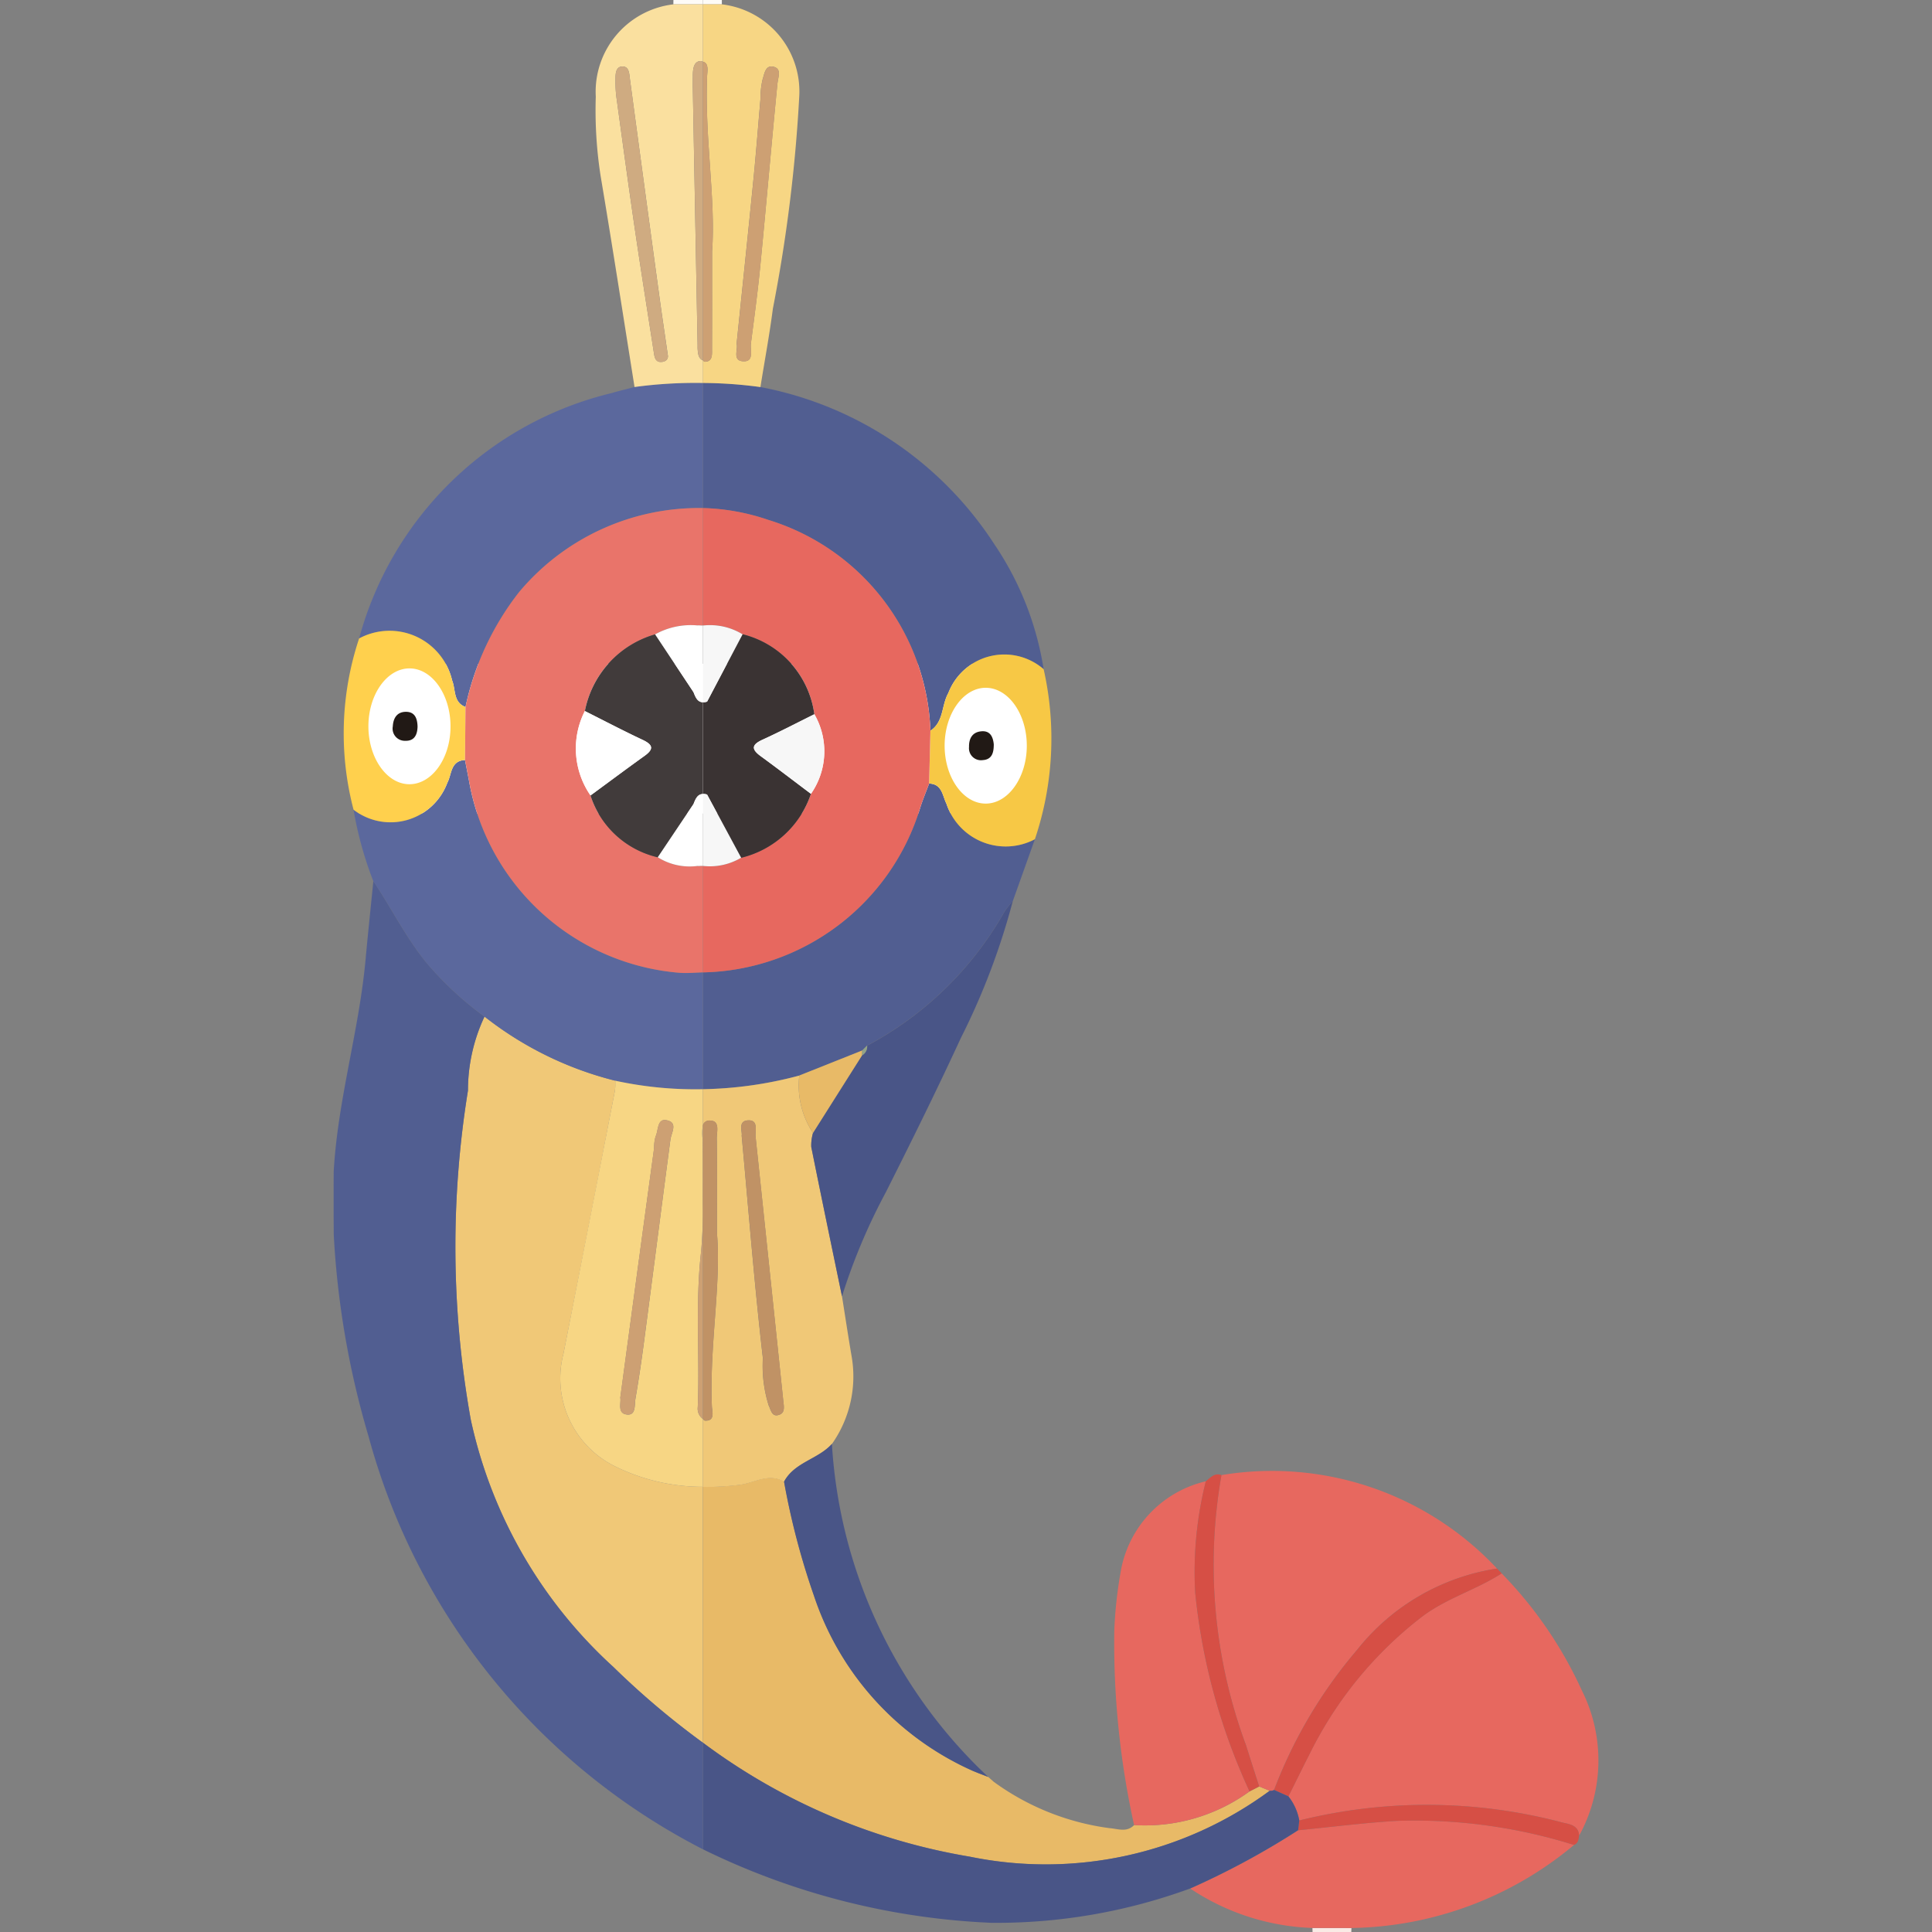 <svg xmlns="http://www.w3.org/2000/svg" viewBox="0 0 32 32"><rect x="0" y="0" width="32" height="32" fill="#808080" stroke="none"/><defs><style>.a{fill:#fff;}.b{fill:#fdfbf7;}.c{fill:#f9eae5;}.d{fill:#eddda3;}.e{fill:#e8ba67;}.f{fill:#f0c877;}.g{fill:#515e91;}.h{fill:#5b689d;}.i{fill:#e3c791;}.j{fill:#f7d684;}.k{fill:#fae09f;}.l{fill:#e7685f;}.m{fill:#495587;}.n{fill:#f7c845;}.o{fill:#d64f45;}.p{fill:#a7b8a0;}.q{fill:#ffd04d;}.r{fill:#e9746a;}.s{fill:#92a387;}.t{fill:#c09265;}.u{fill:#d6af7b;}.v{fill:#cda073;}.w{fill:#cfab81;}.x{fill:#3a3333;}.y{fill:#413b3b;}.z{fill:#f7f7f7;}.aa{fill:#211915;}</style></defs><title>603-eelektrik</title><rect class="a" x="5.948" y="10.994" width="11.193" height="2.48"/><path class="b" d="M11.956.072,11.956,0H11.641V.072Z"/><path class="b" d="M11.153.072H11.641V0h-.487Z"/><path class="c" d="M21.74,32q-0-.034-.002-.067l.646.001L22.382,32Z"/><polygon class="d" points="16.367 29.431 16.37 29.434 16.372 29.434 16.367 29.431"/><path class="e" d="M20.857,29.59l-.16.081a2.946,2.946,0,0,1-1.912.558c-.123.125-.264.062-.407.051a4.184,4.184,0,0,1-1.919-.768l-.088-.078c-.073-.03-.165-.065-.165-.065l-.077-.031a4.847,4.847,0,0,1-2.645-2.903,12.366,12.366,0,0,1-.497-1.894c-.253-.15-.487.017-.726.05a4.227,4.227,0,0,1-.619.035v4.238a10.201,10.201,0,0,0,4.422,1.889A6.253,6.253,0,0,0,21.03,29.661Q20.943,29.625,20.857,29.59Z"/><path class="f" d="M10.166,24.277a1.624,1.624,0,0,1-.833-1.857q.433-2.179.853-4.361a.924.924,0,0,0,.004-.16,5.759,5.759,0,0,1-2.165-1.062,2.87,2.87,0,0,0-.274,1.225,16.199,16.199,0,0,0,.047,5.453A7.755,7.755,0,0,0,10.158,27.609a13.423,13.423,0,0,0,1.483,1.255V24.626A3.272,3.272,0,0,1,10.166,24.277Z"/><path class="g" d="M16.472,9.018A5.931,5.931,0,0,0,12.596,6.411a7.262,7.262,0,0,0-.955-.068V8.415a3.624,3.624,0,0,1,1.085.197,3.803,3.803,0,0,1,2.685,3.491c.223-.147.181-.42.296-.623a.993.993,0,0,1,1.579-.395A5.091,5.091,0,0,0,16.472,9.018Z"/><path class="h" d="M10.51,6.41c-.129.034-.258.065-.385.102A5.719,5.719,0,0,0,5.948,10.575a1.064,1.064,0,0,1,1.541.696c.061.15.015.361.221.439a4.659,4.659,0,0,1,.888-1.904A3.886,3.886,0,0,1,11.641,8.415V6.343A7.484,7.484,0,0,0,10.51,6.41Z"/><path class="g" d="M15.676,13.312c-.067-.134-.071-.327-.287-.334-.05.136-.107.27-.15.409a3.845,3.845,0,0,1-3.598,2.719v1.934a6.581,6.581,0,0,0,1.598-.226q.521-.207,1.042-.415l.081-.081A5.66,5.66,0,0,0,16.634,15.105a1.735,1.735,0,0,1,.143-.185q.182-.51.364-1.02A1.034,1.034,0,0,1,15.676,13.312Z"/><path class="h" d="M11.266,16.114A3.858,3.858,0,0,1,7.77,12.942c-.022-.118-.046-.236-.068-.353-.243.011-.218.24-.293.377a1.003,1.003,0,0,1-1.553.446,6.047,6.047,0,0,0,.328,1.185c.301.448.539.933.886,1.359a5.479,5.479,0,0,0,.955.882,5.759,5.759,0,0,0,2.165,1.062,6.254,6.254,0,0,0,1.451.141V16.106C11.516,16.11,11.393,16.121,11.266,16.114Z"/><path class="i" d="M11.641,19.227v.716C11.641,19.705,11.643,19.466,11.641,19.227Z"/><path class="f" d="M14.102,22.445c-.055-.324-.104-.649-.156-.974-.171-.825-.343-1.649-.509-2.475a.743.743,0,0,1,.029-.231,1.417,1.417,0,0,1-.227-.95,6.581,6.581,0,0,1-1.598.226v.6a.11.11,0,0,1,.125-.079c.164.003.104.188.106.296.007.467.003.934.003,1.566.073.848-.126,1.855-.084,2.868.004.088.058.247-.113.239-.019-.001-.023-.02-.037-.028v1.125a4.227,4.227,0,0,0,.619-.035c.24-.032.473-.199.726-.05.173-.324.565-.371.793-.626A1.94,1.94,0,0,0,14.102,22.445Zm-1.185.984c-.132.057-.147-.074-.185-.149a2.191,2.191,0,0,1-.097-.785c-.14-1.211-.235-2.427-.351-3.686.015-.061-.068-.24.101-.252.183-.013.119.168.13.274q.231,2.193.46,4.386C12.985,23.301,13.001,23.393,12.918,23.429Z"/><path class="j" d="M11.557,23.306c.034-.851-.042-1.701.053-2.554a7.135,7.135,0,0,0,.031-.808v-.716c-.001-.119-.005-.237-.003-.355a.87.87,0,0,1,.003-.232v-.6a6.254,6.254,0,0,1-1.451-.141.924.924,0,0,1-.004.16Q9.761,20.24,9.333,22.42a1.624,1.624,0,0,0,.833,1.857,3.272,3.272,0,0,0,1.475.349V23.501A.209.209,0,0,1,11.557,23.306Zm-.453-4.427c-.146,1.103-.287,2.207-.432,3.31-.043.328-.091.655-.147.981-.018.104.014.289-.157.257-.145-.027-.076-.203-.094-.276.12-.89.235-1.744.351-2.597q.104-.768.209-1.535a.67.67,0,0,1,.025-.196c.048-.099.024-.297.178-.269C11.237,18.59,11.12,18.757,11.104,18.879Z"/><path class="j" d="M11.956.072H11.641v.949c.105.025.075.157.071.24-.042,1.027.145,2.047.082,2.903,0,.652.001,1.133-.001,1.613-0.0.09.014.211-.116.215-.022 0-.022-.018-.037-.023v.374a7.262,7.262,0,0,1,.955.068c.069-.432.15-.863.206-1.297a25.483,25.483,0,0,0,.437-3.514A1.453,1.453,0,0,0,11.956.072Zm.921,1.306c-.099,1.003-.185,2.007-.283,3.01-.042.435-.101.869-.157,1.302-.014.108.054.293-.112.294-.208.002-.095-.202-.125-.289.096-.934.192-1.843.282-2.754.043-.436.076-.872.114-1.308a1.347,1.347,0,0,1,.034-.315c.03-.089.045-.249.185-.212C12.95,1.142,12.888,1.272,12.878,1.378Z"/><path class="k" d="M11.555,5.783c-.002-.027-0-.053-.001-.08q-.04-2.118-.079-4.235c-.001-.067-0-.134 0-.2 0-.11.008-.254.131-.257.016-0.0.023.007.035.01v-.949h-.488a1.458,1.458,0,0,0-1.285,1.529,7.076,7.076,0,0,0,.08,1.313c.196,1.164.376,2.331.562,3.496A7.484,7.484,0,0,1,11.641,6.343V5.968C11.569,5.94,11.56,5.858,11.555,5.783Zm-.585.21c-.11.017-.128-.068-.14-.15-.105-.681-.214-1.36-.314-2.042-.108-.734-.207-1.469-.308-2.203a2.08,2.08,0,0,1-.014-.279c-0-.094.003-.218.117-.218.113-0.0.111.124.124.218q.238,1.772.48,3.543c.043.315.09.629.148,1.029C11.062,5.883,11.081,5.976,10.97,5.994Z"/><path class="l" d="M24.872,26.06a6.807,6.807,0,0,1,1.325,1.932,2.589,2.589,0,0,1-.041,2.411c-.014-.185-.177-.189-.294-.221a8.765,8.765,0,0,0-4.342-.029.891.891,0,0,0-.18-.4c.119-.238.236-.477.357-.715a6.472,6.472,0,0,1,1.853-2.259C23.957,26.471,24.45,26.333,24.872,26.06Z"/><path class="l" d="M21.03,29.661l-.174-.072c-.072-.227-.146-.453-.217-.68a8.588,8.588,0,0,1-.408-4.477,5.105,5.105,0,0,1,4.564,1.548,3.66,3.66,0,0,0-2.318,1.347,7.882,7.882,0,0,0-1.375,2.32A.119.119,0,0,1,21.03,29.661Z"/><path class="l" d="M20.696,29.671a2.947,2.947,0,0,1-1.912.558,14.024,14.024,0,0,1-.328-3.218,7.132,7.132,0,0,1,.102-.954,1.86,1.86,0,0,1,1.414-1.522,6.167,6.167,0,0,0-.176,1.844A10.269,10.269,0,0,0,20.696,29.671Z"/><path class="l" d="M22.384,31.934l-.646-.001a3.876,3.876,0,0,1-2.024-.653,13.153,13.153,0,0,0,1.787-.965c.541-.053,1.081-.122,1.623-.155a8.815,8.815,0,0,1,2.947.398A5.882,5.882,0,0,1,22.384,31.934Z"/><path class="m" d="M13.946,21.471c-.171-.825-.343-1.649-.509-2.475a.742.742,0,0,1,.029-.231l.812-1.284a.168.168,0,0,0,.085-.162,5.661,5.661,0,0,0,2.271-2.213,1.752,1.752,0,0,1,.142-.185,11.584,11.584,0,0,1-.862,2.273c-.396.859-.816,1.707-1.241,2.552A9.961,9.961,0,0,0,13.946,21.471Z"/><path class="n" d="M17.141,13.9a1.034,1.034,0,0,1-1.465-.588c-.067-.134-.071-.327-.287-.334q.011-.438.022-.876c.223-.147.181-.42.296-.623a.993.993,0,0,1,1.579-.395A5.215,5.215,0,0,1,17.141,13.9Zm-.134-1.541c.003-.536-.311-.976-.692-.967-.366.009-.666.434-.669.951-.003.536.311.976.692.967C16.704,13.301,17.004,12.876,17.007,12.359Z"/><path class="o" d="M21.103,29.647a7.88,7.88,0,0,1,1.375-2.32,3.66,3.66,0,0,1,2.318-1.347l.077.08c-.422.273-.916.411-1.322.72a6.472,6.472,0,0,0-1.853,2.259c-.121.237-.238.476-.357.715Z"/><path class="o" d="M20.696,29.671a10.269,10.269,0,0,1-.9-3.292,6.167,6.167,0,0,1,.176-1.844c.076-.06.142-.145.259-.103a8.588,8.588,0,0,0,.408,4.477c.071.227.144.454.217.68Z"/><path class="o" d="M26.07,30.558a8.815,8.815,0,0,0-2.947-.398c-.542.033-1.082.102-1.623.155l.019-.162a8.765,8.765,0,0,1,4.342.029c.117.032.281.036.294.221C26.146,30.465,26.142,30.53,26.07,30.558Z"/><path class="p" d="M16.458,29.512l-.092-.081Z"/><path class="m" d="M21.34,29.753q-.118-.053-.237-.106a.12.12,0,0,1-.073.014,6.253,6.253,0,0,1-4.967,1.091,10.201,10.201,0,0,1-4.422-1.889v1.766a11.982,11.982,0,0,0,4.785,1.219,9.331,9.331,0,0,0,3.288-.569,13.161,13.161,0,0,0,1.787-.965l.019-.162A.891.891,0,0,0,21.34,29.753Z"/><path class="g" d="M10.158,27.609A7.755,7.755,0,0,1,7.798,23.517a16.199,16.199,0,0,1-.047-5.453,2.87,2.87,0,0,1,.274-1.225A5.479,5.479,0,0,1,7.07,15.955c-.348-.425-.585-.91-.886-1.359-.044.436-.09.871-.13,1.308-.109,1.177-.461,2.319-.527,3.503l-.001.241-0.0.484.002.321a14.422,14.422,0,0,0,.577,3.34,10.883,10.883,0,0,0,5.537,6.837V28.864A13.423,13.423,0,0,1,10.158,27.609Z"/><path class="q" d="M7.489,11.271A1.064,1.064,0,0,0,5.948,10.575a4.975,4.975,0,0,0-.092,2.836,1.003,1.003,0,0,0,1.553-.446c.075-.137.05-.366.293-.377q.004-.439.008-.878C7.504,11.632,7.55,11.421,7.489,11.271Zm-.722,1.718c-.366-.011-.663-.438-.665-.954-.002-.537.314-.975.695-.964.366.011.663.438.665.954C7.465,12.562,7.149,13,6.767,12.989Z"/><path class="m" d="M16.204,29.274h-0a8.239,8.239,0,0,1-2.425-5.359c-.228.255-.62.302-.793.626a12.366,12.366,0,0,0,.497,1.894,4.847,4.847,0,0,0,2.645,2.903.114.114,0,0,1,.034-.052c.006-.007.014-.004.021-.006-.007.002-.015-.001-.021.006a.114.114,0,0,0-.034.052l.077.031.161.062Z"/><path class="l" d="M12.726,8.611A3.624,3.624,0,0,0,11.641,8.415v1.945a1.035,1.035,0,0,1,.658.145,1.582,1.582,0,0,1,1.189,1.325,1.229,1.229,0,0,1-.056,1.318,1.62,1.62,0,0,1-1.156,1.059,1.014,1.014,0,0,1-.635.135v1.764a3.845,3.845,0,0,0,3.598-2.719c.043-.138.1-.273.15-.409q.011-.438.022-.876A3.803,3.803,0,0,0,12.726,8.611Z"/><path class="r" d="M11.552,14.343a.991.991,0,0,1-.657-.144A1.534,1.534,0,0,1,9.78,13.175a1.367,1.367,0,0,1-.093-1.398A1.649,1.649,0,0,1,10.851,10.507a1.215,1.215,0,0,1,.701-.148c.03-.003.059.003.089.002V8.415a3.886,3.886,0,0,0-3.043,1.392A4.66,4.66,0,0,0,7.71,11.71q-.004.439-.008.878c.023.118.046.235.068.353a3.858,3.858,0,0,0,3.496,3.172c.127.008.25-.004.375-.008V14.342C11.611,14.34,11.582,14.346,11.552,14.343Z"/><path class="e" d="M14.278,17.48l-.812,1.284a1.417,1.417,0,0,1-.227-.95l1.042-.415Z"/><path class="s" d="M14.278,17.48l.003-.081.081-.081A.168.168,0,0,1,14.278,17.48Z"/><path class="t" d="M11.875,20.422c0-.632.004-1.099-.003-1.566-.002-.108.058-.293-.106-.296a.11.11,0,0,0-.125.079v.588c.002.239-0.0.478,0,.716V23.501c.014.008.018.027.037.028.172.008.117-.151.113-.239C11.75,22.277,11.948,21.271,11.875,20.422Z"/><path class="u" d="M11.638,18.872c-.002.118.002.237.003.355V18.639A.87.87,0,0,0,11.638,18.872Z"/><path class="v" d="M11.61,20.751c-.096.853-.019,1.704-.053,2.554a.209.209,0,0,0,.084.195V19.943A7.135,7.135,0,0,1,11.61,20.751Z"/><path class="v" d="M11.036,18.553c-.154-.028-.13.17-.178.269a.67.67,0,0,0-.025.196q-.104.768-.209,1.535c-.115.853-.23,1.706-.351,2.597.018.073-.051.249.094.276.171.032.139-.153.157-.257.055-.326.104-.653.147-.981.146-1.103.287-2.207.432-3.31C11.12,18.757,11.237,18.59,11.036,18.553Z"/><path class="t" d="M12.285,18.809c.015-.061-.068-.24.101-.252.183-.013.119.169.13.274q.231,2.193.46,4.386c.009.084.025.175-.058.211-.132.057-.147-.074-.185-.149a2.191,2.191,0,0,1-.096-.785C12.496,21.283,12.401,20.067,12.285,18.809Z"/><path class="v" d="M11.712,1.261c.003-.083.034-.215-.071-.24v4.947c.015.006.014.024.037.023.13-.003.116-.125.116-.215.002-.48.001-.961.001-1.613C11.858,3.309,11.671,2.288,11.712,1.261Z"/><path class="w" d="M11.606,1.011c-.123.003-.131.147-.131.257-0.0.067-.001.134-0.0.2q.039,2.118.079,4.235c0.0.027-.001.053.001.08.006.075.014.156.086.185v-4.947C11.629,1.018,11.622,1.011,11.606,1.011Z"/><path class="w" d="M10.435,1.32c-.013-.094-.011-.218-.124-.218-.115 0-.118.125-.117.218a2.08,2.08,0,0,0,.014.279c.101.735.201,1.469.308,2.203.1.681.209,1.361.314,2.042.013.082.03.167.14.15.111-.017.092-.111.092-.102-.058-.4-.105-.714-.148-1.029Q10.673,3.092,10.435,1.32Z"/><path class="v" d="M12.201,5.696c.096-.934.192-1.843.282-2.754.043-.436.076-.872.114-1.308a1.347,1.347,0,0,1,.034-.315c.03-.089.045-.249.185-.212.134.036.073.165.062.272-.099,1.003-.185,2.007-.283,3.01-.042.435-.101.869-.157,1.302-.014.108.054.293-.112.294C12.118,5.987,12.231,5.783,12.201,5.696Z"/><path class="x" d="M12.627,12.253c.291-.133.574-.281.861-.423A1.582,1.582,0,0,0,12.299,10.505q-.293.558-.587,1.116a.177.177,0,0,1-.071.01v1.52a.177.177,0,0,1,.071.01q.282.523.564,1.047a1.62,1.62,0,0,0,1.156-1.059c-.277-.208-.551-.419-.831-.623C12.445,12.412,12.444,12.337,12.627,12.253Z"/><path class="y" d="M11.487,11.465q-.318-.479-.636-.958a1.65,1.65,0,0,0-1.164,1.271c.318.159.633.325.955.476.174.082.192.153.031.268-.3.215-.596.436-.893.654a1.534,1.534,0,0,0,1.115,1.024q.296-.441.592-.882c.032-.083.066-.164.154-.166v-1.52C11.552,11.629,11.519,11.547,11.487,11.465Z"/><path class="a" d="M10.642,12.253c-.322-.151-.637-.316-.955-.476a1.367,1.367,0,0,0,.094,1.397c.298-.218.593-.439.893-.654C10.834,12.406,10.816,12.335,10.642,12.253Z"/><path class="z" d="M13.432,13.148c-.277-.208-.551-.419-.831-.623-.155-.113-.157-.188.027-.272.291-.133.574-.281.861-.423A1.229,1.229,0,0,1,13.432,13.148Z"/><path class="z" d="M12.299,10.506a1.034,1.034,0,0,0-.658-.145v1.27a.177.177,0,0,0,.071-.01Q12.005,11.063,12.299,10.506Z"/><path class="a" d="M11.552,10.359a1.215,1.215,0,0,0-.701.148q.318.479.636.958c.032.083.065.164.154.166V10.36C11.611,10.362,11.583,10.356,11.552,10.359Z"/><path class="z" d="M12.275,14.207q-.282-.523-.564-1.047a.177.177,0,0,0-.071-.01V14.342A1.014,1.014,0,0,0,12.275,14.207Z"/><path class="a" d="M11.487,13.317q-.296.441-.592.882a.992.992,0,0,0,.657.144c.03.003.059-.003.089-.001V13.151C11.553,13.153,11.519,13.234,11.487,13.317Z"/><path class="aa" d="M16.46,12.328c0.0.135-.027.252-.183.262a.199.199,0,0,1-.227-.217c-.003-.13.047-.241.192-.259C16.398,12.094,16.447,12.2,16.46,12.328Z"/><path class="aa" d="M6.718,11.79c-.146.003-.205.109-.212.241a.202.202,0,0,0,.206.239c.153.005.201-.101.204-.237C6.912,11.901,6.873,11.787,6.718,11.79Z"/></svg>